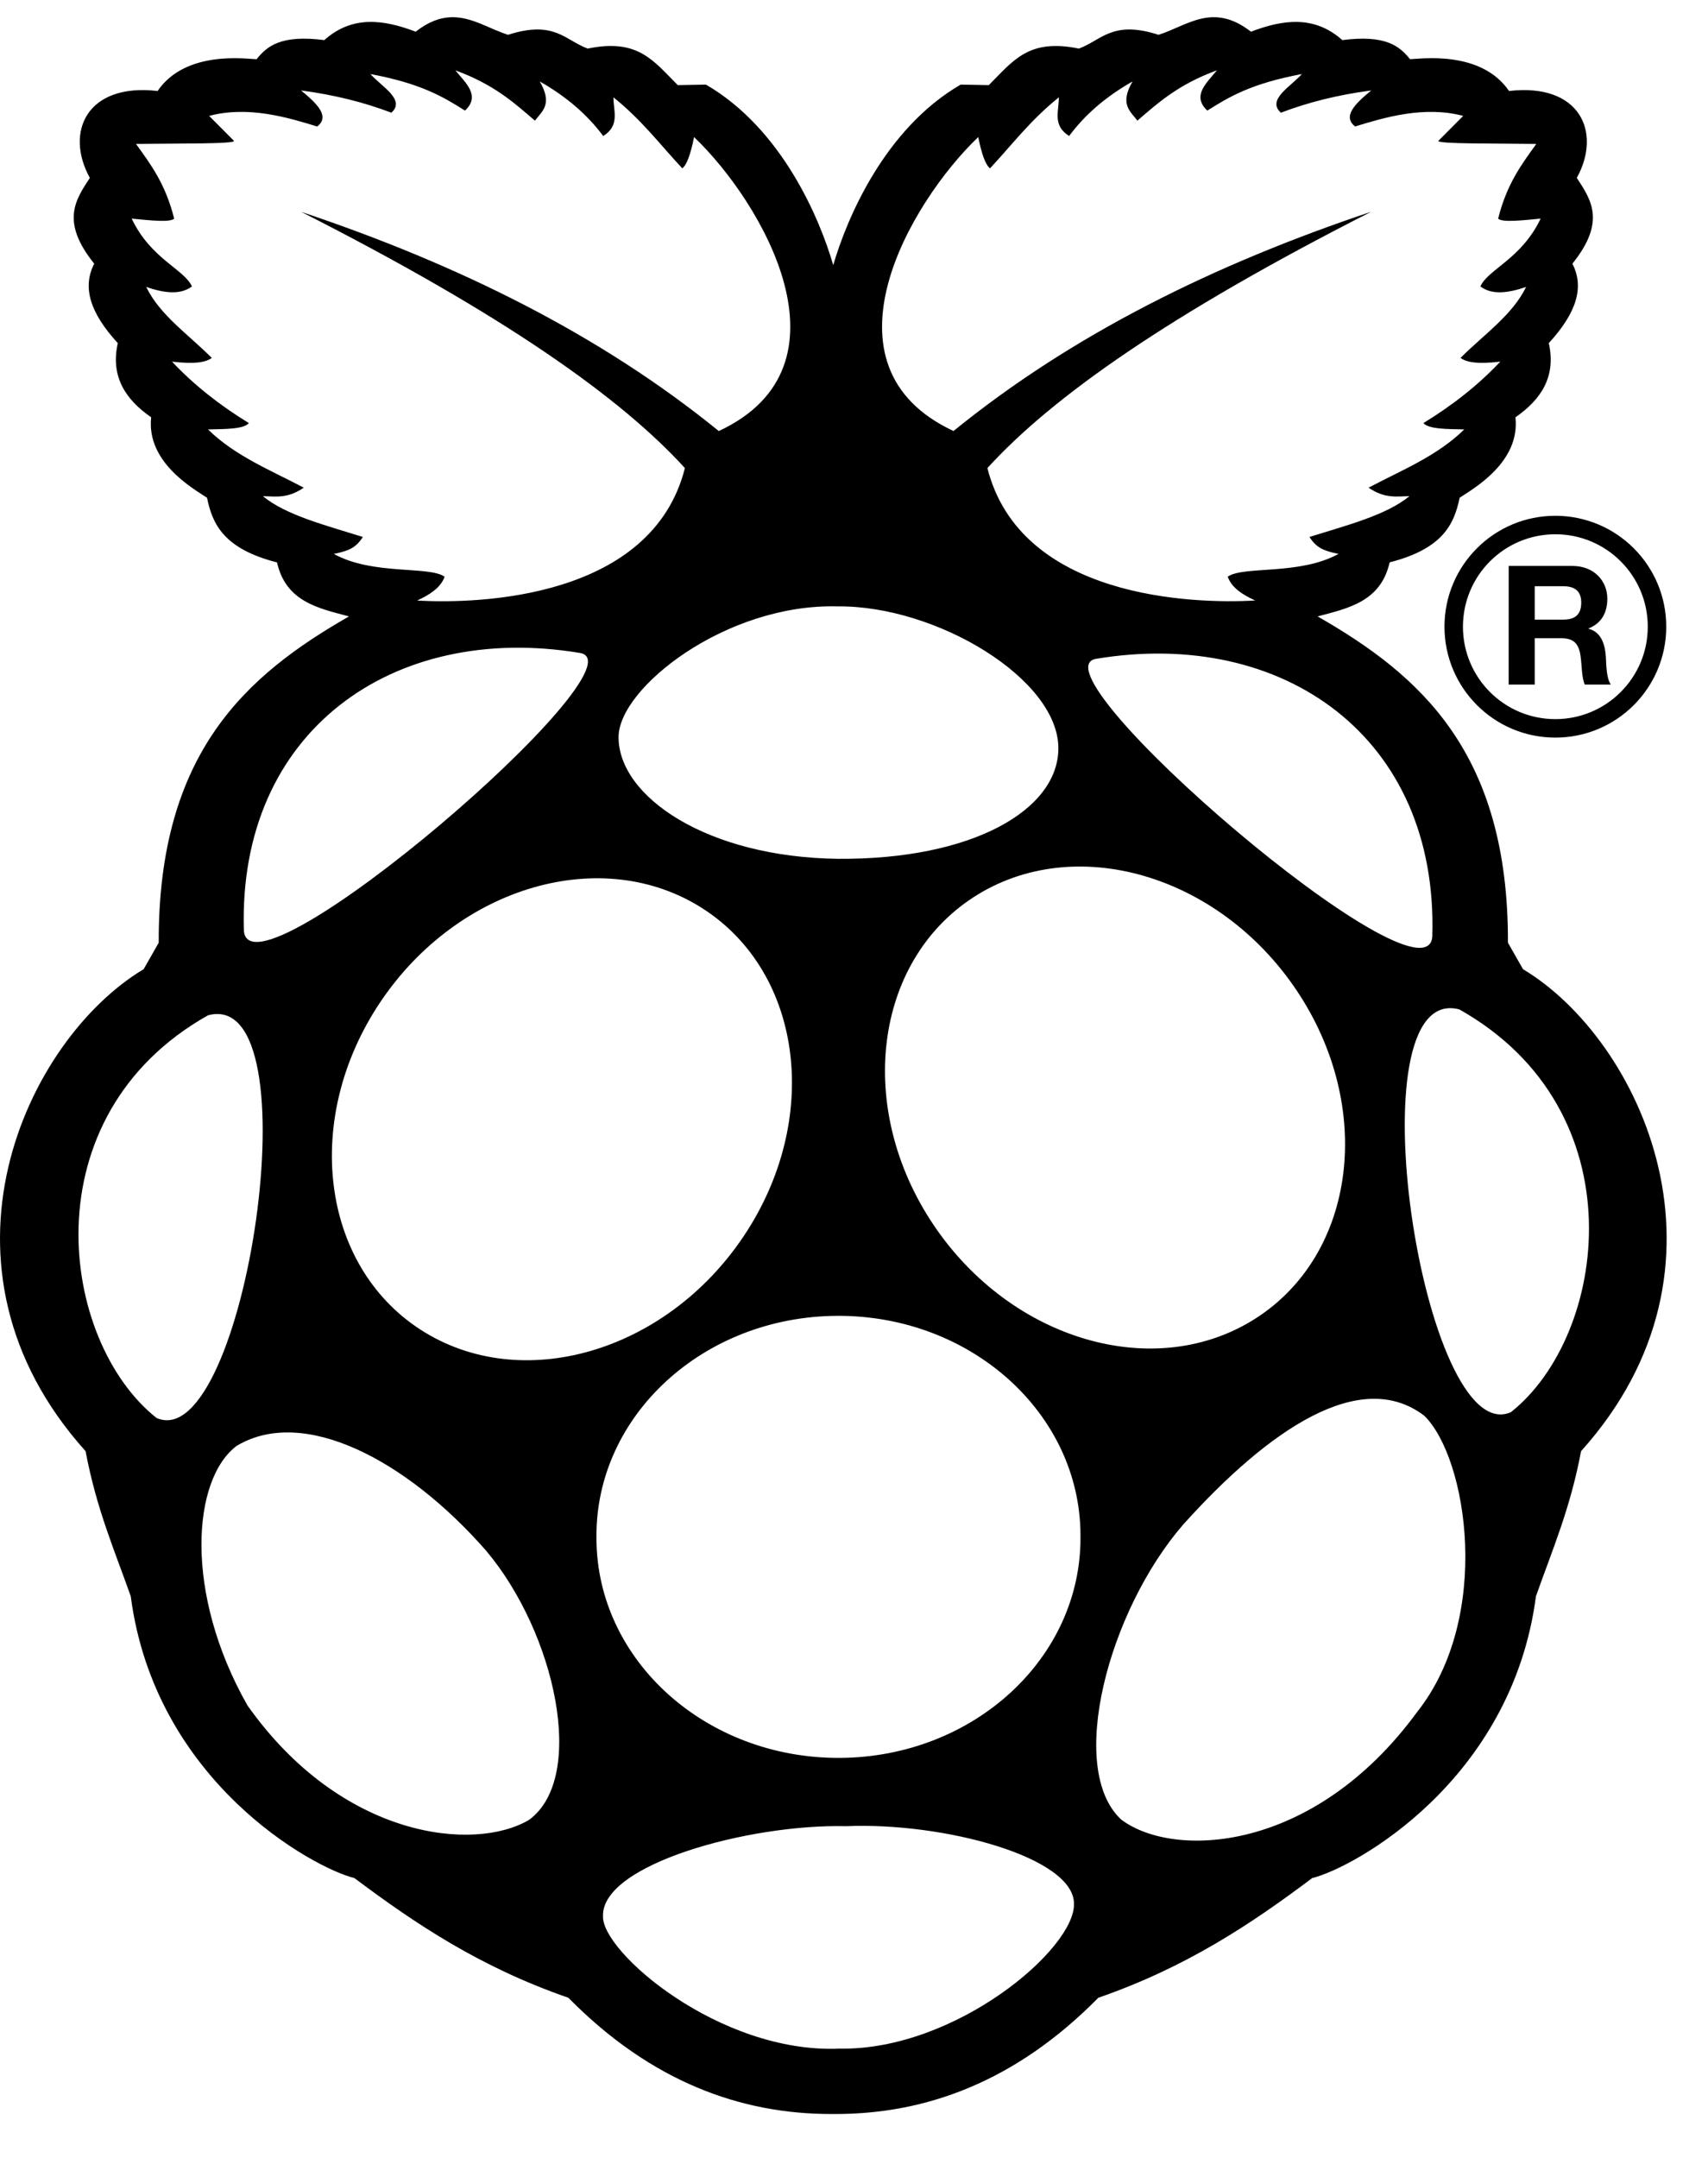 <svg width="38" height="48" viewBox="0 0 38 48" fill="none" xmlns="http://www.w3.org/2000/svg">
<path d="M33.884 21.558L33.549 20.969C33.562 16.743 31.601 15.02 29.314 13.711C30.006 13.529 30.721 13.378 30.917 12.509C32.106 12.205 32.354 11.655 32.474 11.072C32.785 10.865 33.825 10.283 33.716 9.282C34.299 8.88 34.623 8.363 34.458 7.632C35.084 6.949 35.249 6.385 34.983 5.865C35.735 4.931 35.402 4.447 35.081 3.957C35.644 2.936 35.147 1.841 33.573 2.024C32.947 1.105 31.582 1.313 31.371 1.317C31.135 1.022 30.823 0.769 29.864 0.892C29.243 0.338 28.548 0.432 27.832 0.705C26.981 0.043 26.418 0.573 25.775 0.774C24.745 0.442 24.509 0.896 24.003 1.081C22.879 0.848 22.538 1.357 21.999 1.894L21.373 1.882C19.678 2.865 18.837 4.868 18.538 5.898C18.24 4.868 17.4 2.865 15.706 1.882L15.08 1.894C14.54 1.357 14.199 0.847 13.076 1.081C12.57 0.896 12.335 0.442 11.304 0.774C10.882 0.642 10.494 0.369 10.037 0.383C9.797 0.39 9.54 0.477 9.248 0.705C8.531 0.432 7.836 0.338 7.215 0.892C6.256 0.769 5.944 1.022 5.708 1.318C5.497 1.313 4.132 1.105 3.506 2.024C1.933 1.841 1.435 2.936 1.999 3.957C1.677 4.447 1.344 4.931 2.096 5.865C1.83 6.385 1.995 6.95 2.621 7.633C2.456 8.364 2.781 8.88 3.363 9.282C3.254 10.283 4.295 10.865 4.606 11.072C4.725 11.655 4.974 12.206 6.163 12.51C6.359 13.379 7.073 13.529 7.765 13.711C5.478 15.021 3.518 16.743 3.531 20.97L3.196 21.558C0.574 23.129 -1.785 28.177 1.904 32.279C2.145 33.564 2.549 34.486 2.909 35.507C3.447 39.621 6.959 41.547 7.885 41.775C9.243 42.794 10.688 43.76 12.645 44.437C14.489 46.31 16.487 47.025 18.496 47.023C18.525 47.023 18.555 47.024 18.584 47.023C20.593 47.025 22.591 46.31 24.436 44.437C26.392 43.76 27.838 42.794 29.195 41.775C30.121 41.547 33.633 39.621 34.172 35.507C34.531 34.486 34.935 33.564 35.176 32.279C38.865 28.176 36.506 23.128 33.884 21.558ZM31.866 20.836C31.729 22.538 22.857 14.907 24.389 14.654C28.546 13.963 32.005 16.395 31.866 20.836ZM27.949 29.318C25.718 30.758 22.502 29.829 20.767 27.242C19.032 24.657 19.435 21.393 21.666 19.953C23.897 18.513 27.112 19.442 28.847 22.029C30.582 24.615 30.18 27.878 27.949 29.318ZM21.764 3.049C21.841 3.431 21.928 3.672 22.027 3.744C22.52 3.215 22.924 2.674 23.558 2.165C23.561 2.464 23.408 2.788 23.786 3.025C24.126 2.567 24.586 2.159 25.197 1.812C24.903 2.319 25.147 2.473 25.305 2.683C25.771 2.283 26.215 1.878 27.075 1.564C26.84 1.851 26.511 2.131 26.86 2.46C27.34 2.16 27.824 1.86 28.965 1.647C28.708 1.933 28.176 2.22 28.498 2.507C29.102 2.276 29.769 2.109 30.508 2.012C30.154 2.303 29.859 2.588 30.149 2.813C30.795 2.615 31.684 2.347 32.553 2.578L32.003 3.131C31.942 3.205 33.29 3.189 34.18 3.202C33.855 3.653 33.524 4.089 33.331 4.863C33.419 4.952 33.86 4.903 34.276 4.863C33.849 5.761 33.109 5.987 32.936 6.371C33.197 6.569 33.558 6.517 33.953 6.383C33.646 7.015 33.002 7.449 32.494 7.962C32.622 8.053 32.847 8.107 33.379 8.044C32.909 8.544 32.341 9 31.668 9.411C31.788 9.548 32.197 9.543 32.577 9.552C31.968 10.149 31.183 10.458 30.448 10.848C30.815 11.098 31.077 11.04 31.358 11.036C30.837 11.464 29.953 11.686 29.133 11.944C29.289 12.186 29.445 12.252 29.779 12.321C28.91 12.801 27.666 12.582 27.315 12.827C27.399 13.069 27.638 13.226 27.925 13.357C26.526 13.439 22.701 13.306 21.968 10.412C23.399 8.839 26.013 6.993 30.507 4.71C27.01 5.88 23.855 7.441 21.214 9.587C18.109 8.142 20.249 4.496 21.764 3.049ZM18.63 13.488C20.832 13.464 23.558 15.106 23.547 16.653C23.537 18.019 21.633 19.124 18.647 19.103C15.724 19.069 13.755 17.714 13.762 16.391C13.768 15.302 16.149 13.425 18.63 13.488ZM7.427 12.321C7.761 12.253 7.917 12.187 8.073 11.944C7.253 11.686 6.369 11.464 5.848 11.037C6.129 11.04 6.391 11.099 6.758 10.848C6.022 10.458 5.238 10.149 4.628 9.552C5.008 9.543 5.418 9.549 5.537 9.411C4.865 9 4.297 8.544 3.827 8.044C4.359 8.107 4.584 8.053 4.712 7.962C4.204 7.449 3.56 7.015 3.253 6.383C3.648 6.517 4.009 6.568 4.27 6.371C4.097 5.987 3.356 5.761 2.93 4.863C3.346 4.903 3.787 4.952 3.875 4.863C3.682 4.089 3.351 3.653 3.026 3.202C3.916 3.189 5.264 3.206 5.203 3.131L4.653 2.578C5.522 2.347 6.411 2.615 7.057 2.814C7.347 2.588 7.052 2.303 6.698 2.012C7.437 2.109 8.104 2.277 8.707 2.507C9.03 2.22 8.498 1.934 8.241 1.647C9.382 1.86 9.866 2.16 10.346 2.46C10.695 2.131 10.366 1.851 10.131 1.565C10.992 1.879 11.435 2.284 11.901 2.684C12.06 2.474 12.303 2.32 12.009 1.812C12.62 2.159 13.08 2.568 13.421 3.026C13.799 2.788 13.646 2.464 13.648 2.165C14.283 2.674 14.685 3.216 15.179 3.744C15.278 3.673 15.365 3.431 15.442 3.049C16.957 4.496 19.097 8.142 15.992 9.588C13.351 7.442 10.198 5.883 6.703 4.713C11.195 6.994 13.807 8.84 15.238 10.412C14.505 13.307 10.68 13.439 9.281 13.358C9.568 13.226 9.807 13.069 9.892 12.828C9.541 12.582 8.296 12.802 7.427 12.321ZM12.903 14.524C14.435 14.777 5.563 22.407 5.426 20.705C5.287 16.265 8.745 13.832 12.903 14.524ZM3.483 31.541C1.327 29.833 0.633 24.831 4.63 22.583C7.039 21.947 5.443 32.399 3.483 31.541ZM11.773 40.479C10.557 41.202 7.604 40.904 5.505 37.934C4.09 35.442 4.272 32.906 5.266 32.161C6.753 31.269 9.049 32.474 10.816 34.494C12.356 36.322 13.058 39.532 11.773 40.479ZM9.36 29.579C7.129 28.139 6.727 24.875 8.462 22.289C10.197 19.703 13.412 18.774 15.643 20.214C17.874 21.654 18.277 24.917 16.542 27.503C14.807 30.089 11.592 31.019 9.36 29.579ZM18.679 45.569C16.004 45.683 13.381 43.411 13.416 42.623C13.376 41.469 16.672 40.568 18.822 40.621C20.985 40.528 23.888 41.307 23.894 42.341C23.93 43.345 21.261 45.613 18.679 45.569ZM24.039 34.185C24.055 36.886 21.657 39.087 18.683 39.102C15.709 39.116 13.286 36.938 13.27 34.237V34.185C13.254 31.484 15.652 29.283 18.626 29.269C21.6 29.255 24.023 31.433 24.039 34.134C24.039 34.151 24.04 34.168 24.039 34.185ZM31.531 38.078C29.226 41.227 26.106 41.35 24.944 40.473C23.728 39.343 24.656 35.837 26.322 33.914C28.229 31.794 30.268 30.409 31.688 31.491C32.644 32.429 33.205 35.962 31.531 38.078ZM33.615 31.412C31.655 32.269 30.059 21.817 32.468 22.453C36.465 24.701 35.771 29.703 33.615 31.412ZM33.565 15.227H34.145V14.196H34.726C35.018 14.196 35.125 14.318 35.165 14.595C35.195 14.807 35.187 15.061 35.258 15.227H35.838C35.734 15.079 35.738 14.769 35.727 14.603C35.708 14.336 35.627 14.059 35.343 13.986V13.979C35.635 13.86 35.76 13.627 35.76 13.316C35.76 12.918 35.461 12.589 34.988 12.589H33.566L33.565 15.227ZM34.145 13.04H34.781C35.04 13.04 35.18 13.151 35.18 13.405C35.18 13.671 35.04 13.783 34.781 13.783H34.145V13.04ZM32.137 13.94C32.137 15.302 33.241 16.407 34.604 16.407C35.967 16.407 37.071 15.303 37.071 13.94C37.071 12.577 35.966 11.473 34.604 11.473C33.241 11.473 32.137 12.577 32.137 13.94ZM36.66 13.94C36.66 15.076 35.739 15.996 34.604 15.996C33.468 15.996 32.548 15.076 32.548 13.94C32.548 12.803 33.468 11.884 34.604 11.884C35.739 11.884 36.66 12.803 36.66 13.94Z" fill="black"/>
</svg>
